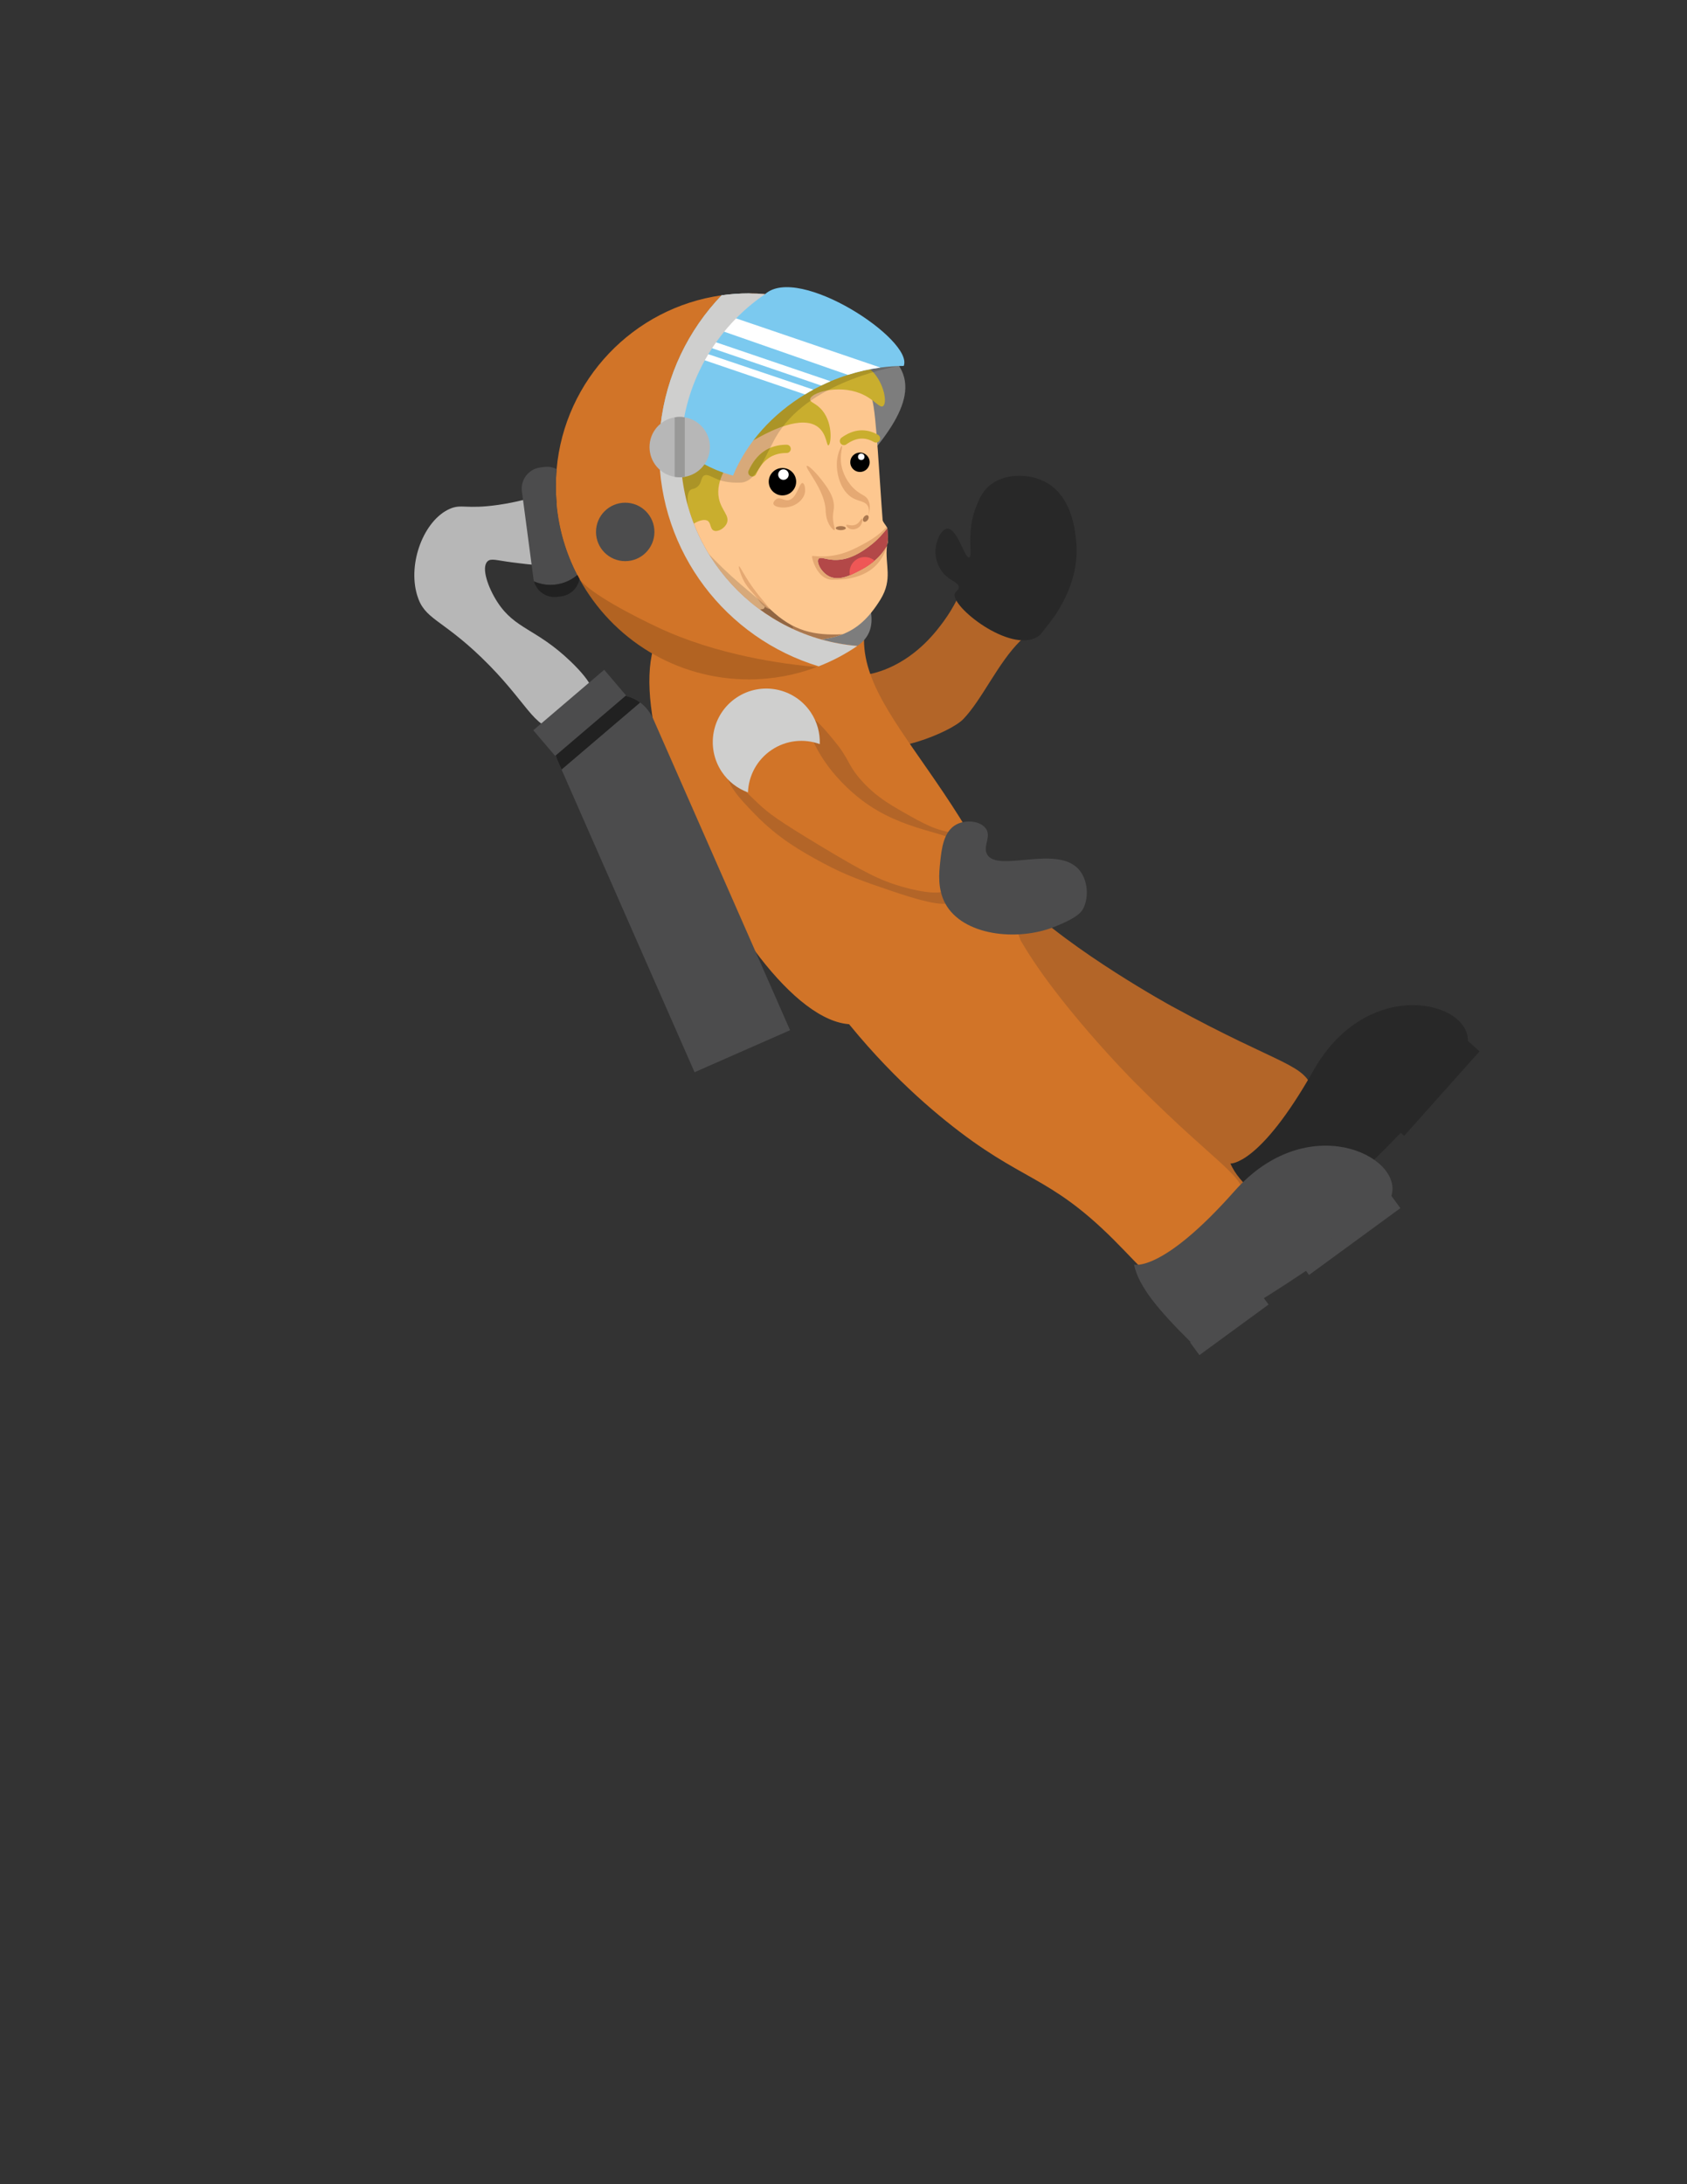 <?xml version="1.0" encoding="iso-8859-1"?>
<!-- Generator: Adobe Illustrator 23.0.3, SVG Export Plug-In . SVG Version: 6.00 Build 0)  -->
<svg version="1.1" xmlns="http://www.w3.org/2000/svg" xmlns:xlink="http://www.w3.org/1999/xlink" x="0px" y="0px"
	 viewBox="0 0 612 792" style="enable-background:new 0 0 612 792;" xml:space="preserve">
<rect x="0" y="0" width="612" height="792" fill="#333333" stroke="none"/>
<g id="back_suite">
	<path style="fill:#B36528;" d="M306.686,248.041c2.877-3.98,6.992-2.036,15.685-5.813c11.052-4.801,17.554-13.655,19.939-16.903
		c7.809-10.634,8.751-20.253,12.091-19.965c3.091,0.266,2.594,8.533,9.221,12.271c4.615,2.603,8.839-6.379,9.617-4.538
		c1.119,2.647,5.757,10.571-3.106,19.298c-8.123,7.998-13.859,21.31-20.706,28.385c-4.623,4.776-27.059,13.872-37.093,9.262
		C305.504,266.899,302.365,254.019,306.686,248.041z"/>
	<path style="fill:#282828;" d="M343.315,208.955c-2.754-2.413-4.191-6.335-3.955-9.708c0.226-3.23,2.089-7.45,4.315-7.551
		c3.65-0.166,6.248,10.842,7.91,10.427c1.496-0.374-1.2-9.149,2.517-18.337c0.999-2.47,2.037-5.263,4.674-7.551
		c5.409-4.692,14.362-4.7,20.494-1.438c9.536,5.072,10.723,17.239,11.146,21.573c1.535,15.727-8.45,28.04-10.787,30.921
		c-1.242,1.531-1.84,2.74-3.236,3.596c-9.999,6.132-31.666-11.115-30.022-15.64c0.312-0.86,1.459-1.237,1.438-2.337
		C347.78,211.335,345.404,210.786,343.315,208.955z"/>
	<path style="fill:#B36528;" d="M303.509,362.04c23.615,18.899,44.918,29.655,60.485,36.061
		c32.923,13.549,40.585,7.806,70.363,23.848c13.672,7.365,21.844,13.849,30.111,10.475c10.726-4.377,15.639-22.91,11.967-36.46
		c-2.843-10.488-10.774-8.908-51.434-31.152c0,0-36.039-19.715-55.137-38.597c-0.037-0.037-0.086-0.085-0.19-0.179
		C358.766,316.223,329.57,338.366,303.509,362.04z"/>
	<path style="fill:#282828;" d="M532.495,377.734c-0.843,14.84-60.194,67.357-60.194,67.357
		c-13.923-8.969-22.675-15.746-25.951-23.191c0,0,10.56,0.857,30.097-33.678C495.984,353.686,533.338,362.894,532.495,377.734z"/>
	
		<rect x="500.421" y="392.086" transform="matrix(0.666 -0.746 0.746 0.666 -120.684 520.225)" style="fill:#282828;" width="41.073" height="5.758"/>
	
		<rect x="469.26" y="432.538" transform="matrix(0.666 -0.746 0.746 0.666 -162.908 506.767)" style="fill:#282828;" width="31.092" height="5.758"/>
</g>
<g id="suit">
	<path style="fill:#D17428;" d="M370.133,340.597l-54.204,29.365c-37.199,17.677-106.95-129.107-69.751-146.784l73.733-11.016
		C295.857,249.721,344.77,271.178,370.133,340.597z"/>
	<path style="fill:#4C4C4D;" d="M286.62,373.56l-34.65,15.23l-48.25-109.74l-1.26-2.86c-1.9-4.31-1.72-8.41-0.18-11.98
		c2.25-5.23,7.41-9.32,13.18-11.23c5.76-1.92,12.12-1.67,16.78,1.76c1.99,1.47,3.67,3.52,4.86,6.22L286.62,373.56z"/>
	<path style="fill:#212121;" d="M232.24,254.74l-28.52,24.31l-1.26-2.86c-1.9-4.31-1.72-8.41-0.18-11.98l13.18-11.23
		C221.22,251.06,227.58,251.31,232.24,254.74z"/>
	<path style="fill:#B7B7B7;" d="M195.899,181.27c-3.312-1.528-5.15,0.374-15.101,1.798c-11.913,1.705-13.3-0.446-17.618,1.438
		c-9.314,4.065-15.363,19.532-11.865,31.281c2.643,8.88,8.587,8.405,23.371,22.652c16.603,16.001,18.953,26.091,27.595,25.772
		c5.69-0.21,12.542-4.875,13.18-11.23c0.135-1.346,0.136-4.902-8.415-13.104c-12.594-12.079-20.133-11.592-26.607-21.573
		c-3.385-5.219-5.934-12.458-3.596-14.742c1.259-1.23,3.262-0.365,8.989,0.36c8.742,1.106,13.112,1.659,15.461-0.36
		C205.984,199.529,203.267,184.669,195.899,181.27z"/>
	
		<rect x="193.321" y="252.461" transform="matrix(0.761 -0.649 0.649 0.761 -117.501 198.143)" style="fill:#4C4C4D;" width="33.798" height="12.225"/>
	<path style="fill:#B36528;" d="M302.569,268.528c5.675,6.849,4.797,8.614,9.667,14.179c5.169,5.906,10.618,9.017,15.146,11.601
		c7.585,4.329,12.358,7.054,19.335,7.734c3.162,0.308,6.223,0.143,6.767,1.611c0.693,1.87-3.741,3.567-6.123,8.378
		c-3.27,6.605,1.076,11.511-1.611,14.501c-1.432,1.594-4.726,2.492-21.591-3.222c-11.031-3.738-17.307-5.864-26.102-10.634
		c-7.062-3.83-15.573-8.532-24.169-17.401c-6.297-6.498-10.24-10.688-10.956-17.401c-0.058-0.547-1.161-12.764,8.056-19.013
		c7.784-5.278,16.816-2.153,19.013-1.289C295.179,259.608,298.108,263.144,302.569,268.528z"/>
	<path style="fill:#D17428;" d="M295.494,354.753c17.264,24.835,34.629,41.206,47.73,51.775
		c27.71,22.354,36.689,19.027,60.674,42.876c11.013,10.95,17.003,19.49,25.888,18.607c11.528-1.146,21.51-17.516,21.843-31.551
		c0.258-10.864-7.795-11.605-40.449-44.494c0,0-28.943-29.151-41.882-52.685c-0.025-0.046-0.058-0.106-0.131-0.226
		C361.501,326.544,327.213,339.469,295.494,354.753z"/>
	<path style="fill:#4C4C4D;" d="M504.857,433.311c-3.918,14.338-72.912,53.33-72.912,53.33
		c-11.747-11.675-18.894-20.127-20.546-28.091c0,0,10.149,3.039,36.456-26.665C474.161,402.18,508.775,418.973,504.857,433.311z"/>
	
		<rect x="469.444" y="444.879" transform="matrix(0.807 -0.59 0.59 0.807 -169.841 375.622)" style="fill:#4C4C4D;" width="41.073" height="5.758"/>
	
		<rect x="430.646" y="476.908" transform="matrix(0.807 -0.59 0.59 0.807 -197.195 355.948)" style="fill:#4C4C4D;" width="31.092" height="5.758"/>
</g>
<g id="Layer_9">
	<path style="fill:#D17428;" d="M287.431,256.728c5.866,2.341,4.323,9.51,13.097,21.26c1.132,1.516,6.408,8.428,14.742,14.022
		c15.578,10.458,32.168,9.819,32.36,14.742c0.108,2.783-5.154,4.054-5.393,8.989c-0.164,3.385,2.207,4.952,1.438,6.472
		c-1.205,2.381-8.566,1.571-16.539-0.719c-7.855-2.256-13.574-5.165-29.483-14.742c-15.344-9.237-18.823-11.828-22.652-15.461
		c-7.375-6.998-12.359-11.728-11.982-17.953C263.653,262.876,279.118,253.411,287.431,256.728z"/>
	<path style="fill:#CFCFCE;" d="M294.1,258.262c2.381,3.542,3.439,7.59,3.289,11.553c-5.629-2.057-12.13-1.48-17.488,2.123
		c-5.353,3.599-8.341,9.402-8.56,15.391c-3.727-1.357-7.077-3.864-9.458-7.406c-5.984-8.9-3.621-20.959,5.274-26.94
		C276.057,246.999,288.116,249.362,294.1,258.262z"/>
	<path style="fill:#4C4C4D;" d="M347,298.933c-4.747,2.482-5.426,8.938-5.933,13.753c-0.398,3.783-1.021,9.708,1.902,15.016
		c6.359,11.548,25.943,13.704,39.357,8.444c7.237-2.838,9.629-4.845,10.517-6.472c2.307-4.23,1.842-10.813-1.618-14.562
		c-8.118-8.794-29.547,1.455-33.169-5.393c-1.594-3.014,1.802-6.425-0.539-9.438C355.452,297.624,350.39,297.16,347,298.933z"/>
</g>
<g id="underhelm">
	<path style="fill:#4C4C4D;" d="M310.956,183.409c0,4.002-2.907,7.339-6.739,7.977c-0.443,0.091-0.899,0.13-1.369,0.13
		c-0.469,0-0.912-0.039-1.356-0.13c-3.832-0.626-6.739-3.963-6.739-7.977s2.907-7.339,6.739-7.964
		c0.443-0.091,0.886-0.13,1.356-0.13c0.469,0,0.925,0.039,1.369,0.13C308.049,176.071,310.956,179.408,310.956,183.409z"/>
	<path style="fill:#7D7D7D;" d="M307.539,174c-16.279,17.703,21.941,47.64,3.461,60.23c-35.87-3.01-64.04-33.08-64.04-69.72
		c0-0.7,0.01-1.38,0.04-2.08v-0.01c0.01-0.44,0.03-0.88,0.06-1.32c1.07-22.64,12.92-42.47,30.52-54.46
		c14.01,1.18,26.85,6.49,37.28,14.71c3.62,2.84,6.96,6.04,9.95,9.54C335.29,143.12,321.022,159.337,307.539,174z"/>
</g>
<g id="Layer_4">
	<path style="fill:#B34848;" d="M322.15,195.48c0.01,0.02,0.01,0.03,0,0.05c0,0.05,0,0.1-0.01,0.15c0,0.12-0.02,0.22-0.04,0.31
		c-0.14,0.62-0.25,1.23-0.31,1.82c-0.02,0.08-0.04,0.17-0.07,0.26v0.01c-0.56,0.93-1.26,1.94-2.14,2.96
		c-0.57,0.68-2.88,3.29-7.01,5.49c-3.63,1.94-8,4.27-11.68,2.51c-2.99-1.42-4.82-5.21-3.96-6.38c0.66-0.88,2.52,0.22,5.58,0.36
		c5.79,0.27,10.44-3.16,12.85-4.94c3.07-2.27,5.12-4.79,6.48-6.47c0.01,0.06,0.02,0.11,0.03,0.17
		C321.99,193.07,322.12,194.42,322.15,195.48z"/>
</g>
<g id="head">
	<path style="fill:#FDC78F;" d="M296.93,202.66c-0.86,1.17,0.97,4.96,3.96,6.38c2.32,1.11,4.92,0.59,7.43-0.43
		c1.47-0.6,2.91-1.36,4.25-2.08c2.01-1.07,3.57-2.23,4.73-3.22c1.23-1.06,1.99-1.92,2.28-2.27c0.88-1.02,1.58-2.03,2.14-2.96v-0.01
		c0.03-0.09,0.05-0.18,0.07-0.26c-0.02,0.07-0.02,0.13-0.03,0.2c-0.79,6.79,2.27,11.91-2.38,19.42c-4.23,6.83-8.52,10.54-13.7,12.56
		c-6.44,2.51-14.24,2.4-24.98,2.4c-8.12,0-15.82-1.8-22.72-5.01c-18.41-8.58-31.17-27.24-31.17-48.88c0-29.77,24.13-53.9,53.89-53.9
		c23.74,0,28.5-0.96,35.69,20.36c1.48,4.38,2.78,30.62,3.8,43.55c0.06,0.76,1.07,1.8,1.51,2.59c0.09,0.15,0.16,0.3,0.19,0.44
		c0.02,0.04,0.03,0.08,0.03,0.12c0.13,1.41,0.29,2.91,0.23,3.82c-0.03-1.06-0.16-2.41-0.28-3.7c-0.01-0.06-0.02-0.11-0.03-0.17
		c-1.36,1.68-3.41,4.2-6.48,6.47c-2.41,1.78-7.06,5.21-12.85,4.94C299.45,202.88,297.59,201.78,296.93,202.66z"/>
	<path d="M288.83,174.67c0,0.9-0.24,1.74-0.66,2.47c-0.86,1.49-2.47,2.5-4.32,2.5c-1.2,0-2.3-0.43-3.16-1.14
		c-1.1-0.91-1.81-2.29-1.81-3.83c0-2.75,2.23-4.97,4.97-4.97C286.6,169.7,288.83,171.92,288.83,174.67z"/>
	<path d="M315.49,167.61c0,0.89-0.33,1.7-0.87,2.32c-0.64,0.73-1.59,1.2-2.64,1.2c-0.65,0-1.26-0.17-1.78-0.48
		c-1.04-0.61-1.74-1.75-1.74-3.04c0-1.94,1.57-3.51,3.52-3.51C313.92,164.1,315.49,165.67,315.49,167.61z"/>
	<path style="fill:none;stroke:#C9AE2E;stroke-width:3;stroke-linecap:round;stroke-miterlimit:10;" d="M272.939,171.288
		c2.587-5.704,6.734-8.549,12.443-8.535"/>
	<path style="fill:none;stroke:#C9AE2E;stroke-width:3;stroke-linecap:round;stroke-miterlimit:10;" d="M306.166,159.909
		c3.929-2.823,7.803-3.131,11.62-0.923"/>
	<path style="fill:#C9AE2E;" d="M302.685,129.674c2.973,0.121,9.428,0.474,13.843,5.034c4.287,4.428,5.427,11.562,3.775,12.584
		c-1.273,0.787-3.217-2.663-8.27-4.674c-8.106-3.226-17.919-0.24-18.157,2.157c-0.119,1.196,2.237,1.335,4.494,4.135
		c3.958,4.908,3.099,12.396,2.157,12.584c-0.724,0.145-0.585-4.204-3.775-6.652c-5.877-4.509-17.539,1.662-20.854,3.416
		c-3.159,1.671-6.459,3.46-9.528,7.191c-1.678,2.039-6.965,8.466-5.573,15.281c0.898,4.398,4.026,6.256,2.876,8.989
		c-0.795,1.889-3.237,3.257-4.674,2.697c-1.473-0.574-1.004-2.827-2.337-3.596c-2.082-1.2-7.546,1.81-9.169,5.573
		c-4.006,9.295,15.276,23.533,13.303,26.067c-1.868,2.401-23.782-4.447-34.337-22.652c-10.661-18.387-8.236-45.778,7.191-61.124
		C243.142,127.245,262.99,128.055,302.685,129.674z"/>
	<circle style="fill:#FFFFFF;" cx="312.436" cy="165.642" r="1.17"/>
	<circle style="fill:#FFFFFF;" cx="284.212" cy="172.092" r="1.908"/>
	<path style="fill:#E5A973;" d="M292.665,168.974c0.378-0.509,3.035,2.096,4.848,4.378c2.292,2.883,5.315,6.686,4.991,10.849
		c-0.097,1.246-0.479,2.338-0.285,4.378c0.201,2.111,0.841,3.363,0.57,3.616c-0.292,0.273-1.396-0.839-2.139-2.284
		c-1.082-2.106-1.121-4.386-1.141-4.949C299.253,177.757,292.026,169.834,292.665,168.974z"/>
	<path style="fill:#E5A973;" d="M281.674,180.955c1.417-0.816,2.689,0.702,4.382,0.404c3.078-0.54,3.849-6.429,5.124-6.202
		c0.666,0.118,0.981,1.819,0.876,3.034c-0.232,2.689-2.628,4.215-3.101,4.517c-3.241,2.064-7.928,1.421-8.36,0.067
		C280.405,182.177,281.013,181.336,281.674,180.955z"/>
	<path style="fill:#E5A973;" d="M307.003,190.392c0.201-0.429,1.762,0.519,3.346-0.123c1.572-0.638,2.005-2.374,2.334-2.234
		c0.293,0.124,0.242,1.622-0.615,2.668c-0.897,1.095-2.594,1.59-3.863,1.002C307.5,191.379,306.863,190.689,307.003,190.392z"/>
	<path style="fill:#E5A973;" d="M314.91,187.022c-0.026-0.004,0.728-1.788,0-3.371c-0.885-1.924-3.129-1.743-5.393-2.966
		c-4.704-2.541-6.469-9.505-5.798-14.292c0.364-2.596,1.478-4.784,1.753-4.719c0.32,0.076-0.911,3.109-0.27,6.876
		c0.516,3.035,2.303,6.871,5.528,9.438c2.137,1.701,3.479,1.71,4.315,3.506C316.225,184.032,314.944,187.027,314.91,187.022z"/>
	<ellipse style="fill:#AA784F;" cx="305.017" cy="191.5" rx="1.82" ry="0.736"/>
	
		<ellipse transform="matrix(0.572 -0.82 0.82 0.572 -19.719 338.104)" style="fill:#AA784F;" cx="314.144" cy="187.949" rx="1.332" ry="0.885"/>
	<path style="fill:#E5A973;" d="M319.58,201.04c0.88-1.02,1.58-2.03,2.14-2.96c-1.01,3.54-4.47,12.39-19.9,12.13
		c-5.29-0.09-7.38-7.71-7.23-8.51c0.08-0.4,2.72,0.52,7.48-0.22c4.73-0.73,8.15-2.58,11.45-4.36c4.1-2.22,6.13-4.08,6.93-4.85
		c0.46-0.45,0.83-0.83,1.15-1.17c0.11,0.18,0.19,0.35,0.24,0.51c-1.36,1.68-3.41,4.2-6.48,6.47c-2.41,1.78-7.06,5.21-12.85,4.94
		c-3.06-0.14-4.92-1.24-5.58-0.36c-0.86,1.17,0.97,4.96,3.96,6.38c3.68,1.76,8.05-0.57,11.68-2.51
		C316.7,204.33,319.01,201.72,319.58,201.04z"/>
	<path style="fill:#E5A973;" d="M322.13,196.66c-0.07,0.07-0.16,0.49-0.34,1.15c0.06-0.59,0.17-1.2,0.31-1.82
		c0.02-0.09,0.04-0.19,0.04-0.31c0.01-0.05,0.01-0.1,0.01-0.15C322.17,195.97,322.16,196.35,322.13,196.66z"/>
	<path style="fill:#AA784F;" d="M305.68,229.99c-6.44,2.51-14.24,2.4-24.98,2.4c-8.12,0-15.82-1.8-22.72-5.01
		c0.13-0.49,15.598,2.544,16.508,2.474c6.15-0.48-2.569-8.72,1.861-8.93c2.22-0.11-0.138-3.084,2.962-0.104
		C287.8,228.97,295.494,230.483,305.68,229.99z"/>
	<path style="fill:#B34848;" d="M321.72,198.07c0.03-0.09,0.05-0.18,0.07-0.26c-0.02,0.07-0.02,0.13-0.03,0.2
		C321.75,198.03,321.74,198.05,321.72,198.07z"/>
	<path style="fill:#B34848;" d="M322.15,195.48c-0.03-1.06-0.16-2.41-0.28-3.7c-0.01-0.06-0.02-0.11-0.03-0.17
		c0.01-0.03,0.03-0.05,0.05-0.07c0.02,0.04,0.03,0.08,0.03,0.12C322.05,193.07,322.21,194.57,322.15,195.48z"/>
	<path style="fill:#E5A973;" d="M268.079,205.36c0.383-0.182,2.068,3.813,5.843,8.809c2.585,3.422,5.416,6.342,5.12,6.641
		c-0.053,0.053-0.187,0.005-0.39-0.091c-1.873-0.875-2.91-2.382-2.91-2.382c-2.828-4.11-5.111-5.09-6.944-10.056
		C268.693,207.998,267.779,205.502,268.079,205.36z"/>
	<path style="fill:#EF5756;" d="M317.3,203.31c-1.16,0.99-2.72,2.15-4.73,3.22c-1.34,0.72-2.78,1.48-4.25,2.08
		c-0.07-0.36-0.11-0.73-0.11-1.12c0-3.04,2.47-5.5,5.51-5.5C315.09,201.99,316.34,202.48,317.3,203.31z"/>
</g>
<g id="shadow">
	<path style="opacity:0.15;" d="M250.91,194.933c1.378-0.645-3.779-15.598-0.18-17.438c0.567-0.29,1.242-0.198,2.157-0.899
		c1.823-1.396,1.259-3.379,2.517-4.135c1.301-0.781,2.945,0.713,5.863,1.712c0,0,3.197,1.089,7.62,0.804
		c6.098-0.392,9.157-11.274,13.483-17.978c12.558-19.458,43.805-24.281,43.805-24.281c-0.008-3.457-5.657-5.982-7.131-6.64
		c-6.243-2.79-12.348-0.899-22.831,2.517c-17.677,5.76-26.515,8.64-27.685,9.169c-19.916,8.991-29.874,13.487-32.715,22.333
		C230.496,176.653,249.165,195.75,250.91,194.933z"/>
	<path style="opacity:0.15;" d="M265.292,208.865c5.003,4.556,8.61,7.276,14.937,12.813c0.933,0.817,1.432,1.264,2.288,1.938
		c3.506,2.76,5.2,3.177,5.157,3.9c-0.083,1.38-6.448,3.109-12.135,2.382c-8.819-1.127-16.827-7.659-20.405-15.91
		c-2.656-6.127-3.191-13.958-0.989-14.921C255.576,198.442,256.928,201.249,265.292,208.865z"/>
</g>
<g id="overhelm">
	<path style="fill:#D17428;" d="M311,234.23c-4.34,2.97-9.03,5.45-14,7.38c-0.22,0.09-0.45,0.17-0.67,0.25
		c-7.68,2.9-16,4.49-24.7,4.49c-26.49,0-49.53-14.71-61.41-36.41c-5.47-9.96-8.57-21.4-8.57-33.57c0-2.11,0.09-4.21,0.28-6.27
		c2.88-32.45,27.91-58.53,59.86-63.02c3.21-0.46,6.5-0.69,9.84-0.69c2,0,3.99,0.08,5.95,0.25c-18.48,12.59-30.62,33.81-30.62,57.87
		C246.96,201.15,275.13,231.22,311,234.23z"/>
	<path style="fill:#4C4C4D;" d="M209.45,208.48c-2.61,2.24-6,3.6-9.71,3.6c-2.14,0-4.17-0.45-6-1.26c-0.1-0.34-0.17-0.68-0.22-1.04
		l-3.2-24.15l-0.99-7.44c-0.57-4.23,2.41-8.11,6.64-8.68l1.43-0.18c1.62-0.22,3.18,0.08,4.53,0.77c-0.19,2.06-0.28,4.16-0.28,6.27
		c0,2.05,0.09,4.07,0.26,6.07C202.71,191.76,205.34,200.56,209.45,208.48z"/>
	<path style="fill:#212121;" d="M210.22,209.94c-0.58,3.23-3.18,5.85-6.6,6.3l-1.42,0.19c-3.88,0.51-7.47-1.94-8.46-5.61
		c1.83,0.81,3.86,1.26,6,1.26c3.71,0,7.1-1.36,9.71-3.6C209.69,208.97,209.95,209.46,210.22,209.94z"/>
	<path style="fill:#7BC9EF;" d="M327.85,132.69c-2.84,0.01-5.67,0.21-8.47,0.59c-4.01,0.53-7.95,1.43-11.79,2.65
		c-2.13,0.67-4.22,1.45-6.28,2.32c-1.15,0.49-2.29,1.01-3.41,1.55c-0.97,0.48-1.92,0.97-2.87,1.48c-1.02,0.55-2.02,1.13-3.01,1.74
		c-11.68,7.08-21.13,17.37-26.09,29.44c-0.09-0.02-0.19-0.05-0.28-0.08c-0.35-0.09-0.7-0.19-1.04-0.29
		c-0.44-0.13-0.88-0.27-1.31-0.41c-0.29-0.09-0.58-0.19-0.87-0.29c-0.86-0.3-1.71-0.62-2.55-0.97c-0.23-0.1-0.47-0.2-0.7-0.3
		c-0.64-0.27-1.27-0.56-1.89-0.87c-0.31-0.15-0.62-0.31-0.93-0.47c-0.3-0.15-0.61-0.32-0.91-0.48c-0.31-0.17-0.61-0.34-0.91-0.51
		c-0.3-0.16-0.59-0.34-0.89-0.52c-0.21-0.13-0.41-0.25-0.62-0.38c-0.38-0.23-0.75-0.47-1.12-0.73c-0.29-0.19-0.57-0.38-0.86-0.58
		c-0.56-0.38-1.12-0.79-1.66-1.21c-0.27-0.21-0.54-0.42-0.81-0.63c-0.32-0.25-0.64-0.51-0.95-0.78c-0.21-0.18-0.42-0.36-0.63-0.54
		c-0.09-0.07-0.17-0.14-0.25-0.21c-2.66-2.35-5.05-5-7.12-7.9c2.05-18.25,10.11-34.67,22.16-47.23c3.21-0.46,6.5-0.69,9.84-0.69
		c2,0,4.48,1.56,5.95,0.25C289.74,95.74,331.54,123.29,327.85,132.69z"/>
	<path style="fill:#FFFFFF;" d="M319.38,133.28c-4.01,0.53-7.95,1.43-11.79,2.65l-52.15-18.19c2.8-1.32,2.24-3.61,5.27-4.46
		L319.38,133.28z"/>
	<path style="fill:#FFFFFF;" d="M301.31,138.25c-1.15,0.49-2.29,1.01-3.41,1.55l-43.23-14.78c0.87-0.6,1.76-1.18,2.66-1.73
		L301.31,138.25z"/>
	<path style="fill:#FFFFFF;" d="M295.03,141.28c-1.02,0.55-2.02,1.13-3.01,1.74l-42.1-14.33c0.75-0.65,1.51-1.27,2.29-1.86
		L295.03,141.28z"/>
	<path style="fill:#CFCFCE;" d="M246.96,164.51c0-0.7,0.01-1.39,0.04-2.09c0.67-23.19,12.64-43.56,30.58-55.78
		c-1.96-0.17-3.95-0.25-5.95-0.25c-3.34,0-6.63,0.23-9.84,0.69c-12.05,12.56-20.11,28.98-22.16,47.23c-0.34,3.03-0.52,6.1-0.52,9.22
		c0,36.81,24.38,67.93,57.89,78.08c4.97-1.93,9.66-4.41,14-7.38C275.13,231.22,246.96,201.15,246.96,164.51z"/>
	<path style="fill:#B7B7B7;" d="M257.541,162.106c0,5.412-3.931,9.925-9.114,10.788c-0.599,0.123-1.216,0.176-1.851,0.176
		c-0.635,0-1.234-0.053-1.833-0.176c-5.183-0.846-9.114-5.359-9.114-10.788s3.931-9.925,9.114-10.771
		c0.599-0.123,1.199-0.176,1.833-0.176c0.635,0,1.252,0.053,1.851,0.176C253.61,152.182,257.541,156.694,257.541,162.106z"/>
	<path style="fill:#999998;" d="M248.427,151.336v21.559c-0.599,0.123-1.216,0.176-1.851,0.176c-0.635,0-1.234-0.053-1.833-0.176
		v-21.559c0.599-0.123,1.199-0.176,1.833-0.176C247.211,151.159,247.828,151.212,248.427,151.336z"/>
	<circle style="fill:#4C4C4D;" cx="226.81" cy="192.878" r="10.597"/>
	<path style="fill:#D17428;" d="M214.64,197.18c0,4.52-2.01,8.57-5.19,11.3c-4.11-7.92-6.74-16.72-7.54-26.04
		C209.11,183.49,214.64,189.69,214.64,197.18z"/>
</g>
<g id="Helmetsshadow">
	<path style="opacity:0.15;" d="M296.33,241.86c-7.68,2.9-16,4.49-24.7,4.49c-26.49,0-49.53-14.71-61.41-36.41
		c3.81,5.29,19.79,13.48,28.38,17.53C260.23,237.67,284.51,240.87,296.33,241.86z"/>
</g>
</svg>
